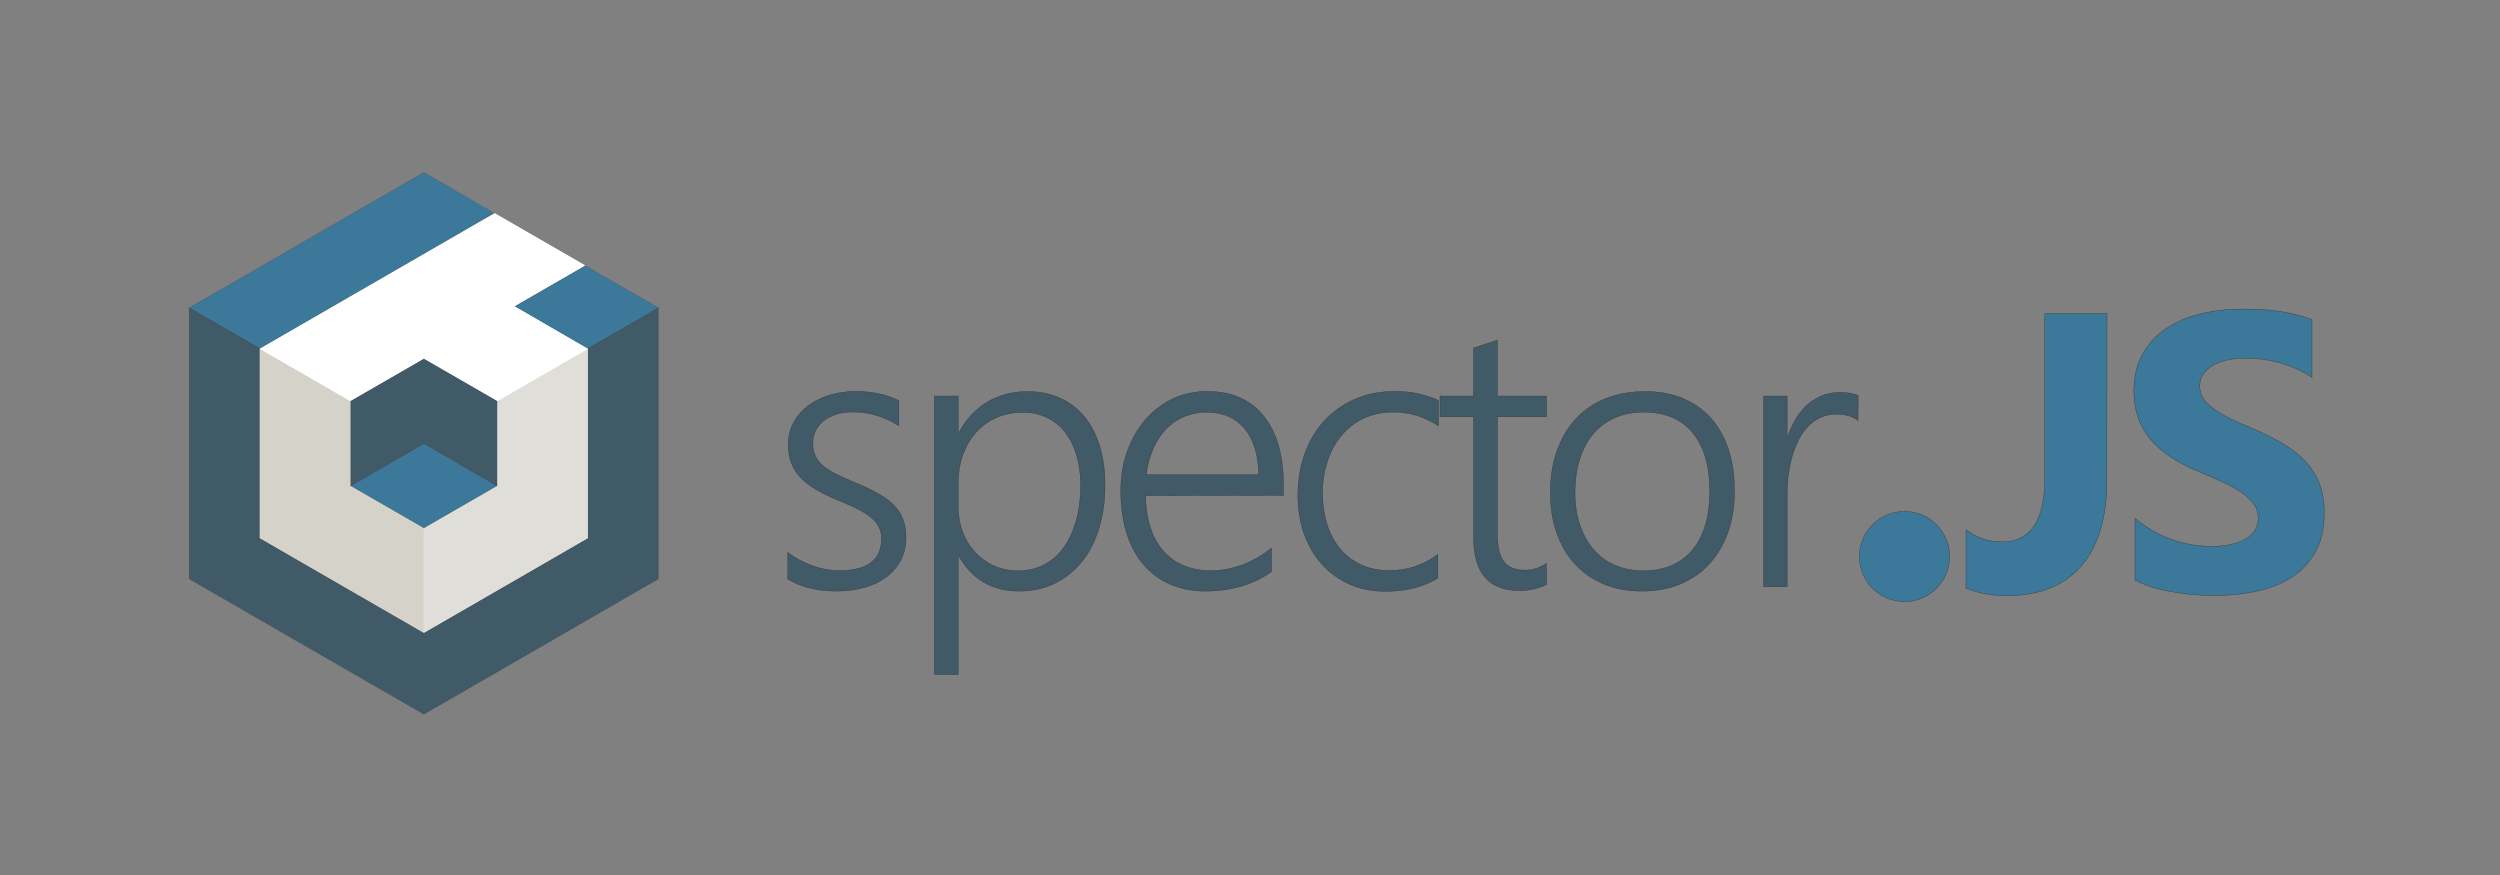 <?xml version="1.0" encoding="utf-8"?>
<!-- Generator: Adobe Illustrator 24.2.1, SVG Export Plug-In . SVG Version: 6.00 Build 0)  -->
<svg version="1.1" id="Layer_1" xmlns="http://www.w3.org/2000/svg" xmlns:xlink="http://www.w3.org/1999/xlink" x="0px" y="0px"
	 viewBox="0 0 2000 700" style="enable-background:new 0 0 2000 700;" xml:space="preserve">
<rect x="0" y="0" width="2000" height="700" fill="#808080" stroke="none"/>
<style type="text/css">
	.st0{fill:#3B789A;stroke:#282828;stroke-width:0.25;stroke-miterlimit:10;}
	.st1{fill:#405A68;stroke:#282828;stroke-width:0.25;stroke-miterlimit:10;}
	.st2{fill:#FFFFFF;}
	.st3{fill:#E0DED8;}
	.st4{fill:#D5D2CA;}
</style>
<g>
	<path class="st0" d="M1685.5,384.7c0,29.7-6.9,52.4-20.6,68.2c-13.8,15.8-33.7,23.7-59.8,23.7c-11.6,0-22.4-2-32.3-6v-46.8
		c8.6,6.5,18.1,9.7,28.8,9.7c22.8,0,34.2-16.9,34.2-50.7V251h49.8L1685.5,384.7L1685.5,384.7z"/>
	<path class="st0" d="M1708,464.1v-49.5c9,7.5,18.7,13.2,29.2,16.9c10.5,3.8,21.1,5.6,31.8,5.6c6.3,0,11.8-0.6,16.5-1.7
		c4.7-1.1,8.6-2.7,11.8-4.7c3.1-2,5.5-4.4,7-7.1c1.5-2.7,2.3-5.7,2.3-8.9c0-4.3-1.2-8.2-3.7-11.6c-2.5-3.4-5.9-6.5-10.1-9.4
		c-4.3-2.9-9.4-5.7-15.2-8.3c-5.9-2.7-12.2-5.4-19-8.2c-17.3-7.2-30.2-16-38.7-26.4c-8.5-10.4-12.8-23-12.8-37.7
		c0-11.5,2.3-21.5,7-29.8c4.6-8.3,10.9-15.1,18.9-20.5c8-5.4,17.2-9.3,27.8-11.8c10.5-2.5,21.6-3.8,33.4-3.8
		c11.5,0,21.8,0.7,30.7,2.1c8.9,1.4,17.1,3.5,24.7,6.4V302c-3.7-2.6-7.8-4.8-12.1-6.8c-4.4-2-8.9-3.6-13.5-4.9s-9.3-2.2-13.8-2.9
		c-4.6-0.6-8.9-0.9-13.1-0.9c-5.7,0-10.8,0.5-15.5,1.6c-4.6,1.1-8.6,2.6-11.8,4.6c-3.2,2-5.7,4.3-7.4,7c-1.7,2.7-2.6,5.8-2.6,9.2
		c0,3.7,1,7,2.9,10c2,2.9,4.7,5.7,8.4,8.3c3.6,2.6,8,5.2,13.1,7.7c5.2,2.5,11,5.1,17.5,7.8c8.9,3.7,16.8,7.7,23.9,11.8
		s13.1,8.9,18.2,14.1c5,5.3,8.9,11.3,11.6,18c2.7,6.8,4,14.6,4,23.6c0,12.4-2.3,22.8-7,31.2c-4.7,8.4-11.1,15.2-19.1,20.4
		c-8,5.2-17.4,8.9-28.1,11.2c-10.7,2.3-21.9,3.4-33.8,3.4c-12.2,0-23.7-1-34.7-3.1C1725.5,471.4,1716,468.3,1708,464.1z"/>
</g>
<circle class="st0" cx="1523.6" cy="445.2" r="36.1"/>
<g>
	<path class="st1" d="M630.2,441.9c2.9,2.3,6,4.3,9.4,6.1c3.4,1.8,6.9,3.3,10.4,4.6c3.6,1.3,7.2,2.3,10.8,2.9c3.6,0.6,7.1,1,10.4,1
		c22.6,0,34-8.5,34-25.5c0-3.9-0.8-7.2-2.4-10.1c-1.6-2.8-3.9-5.4-6.9-7.7c-3-2.3-6.6-4.5-10.7-6.5c-4.2-2-8.9-4.1-14.2-6.3
		c-7.1-2.9-13.1-5.8-18.2-8.8s-9.2-6.2-12.5-9.8c-3.3-3.5-5.7-7.4-7.3-11.6c-1.6-4.2-2.4-9-2.4-14.4c0-6.8,1.5-12.8,4.4-18
		c2.9-5.3,6.9-9.7,11.8-13.4c5-3.7,10.7-6.5,17.2-8.4c6.5-1.9,13.3-2.9,20.5-2.9c13.2,0,24.7,2.5,34.6,7.4v20.1
		c-11.4-7.3-23.7-11-36.9-11c-4.8,0-9.1,0.6-13,1.8c-3.9,1.2-7.3,2.9-10.1,5.1c-2.8,2.2-4.9,4.8-6.5,7.8c-1.5,3-2.3,6.4-2.3,10.1
		c0,3.8,0.6,7.1,1.8,9.9c1.2,2.8,3.1,5.4,5.6,7.7c2.5,2.3,5.8,4.5,9.8,6.6s8.9,4.3,14.7,6.7c7.3,3,13.7,5.9,19.1,8.9
		c5.4,2.9,9.8,6.1,13.3,9.5c3.5,3.4,6.1,7.3,7.7,11.5c1.7,4.2,2.5,9.1,2.5,14.7c0,6.9-1.4,13-4.2,18.3s-6.8,9.9-11.8,13.6
		c-5,3.7-10.9,6.5-17.7,8.3c-6.8,1.9-14.1,2.8-22,2.8c-15.4,0-28.4-3.2-38.9-9.7L630.2,441.9L630.2,441.9z"/>
	<path class="st1" d="M766.6,444.8v94.8h-19.1V316.8h19.1V346h0.6c5.7-10.6,13.2-18.7,22.7-24.4c9.5-5.6,20.2-8.4,32.1-8.4
		c9.7,0,18.4,1.8,26.1,5.3c7.7,3.5,14.2,8.5,19.5,15c5.3,6.5,9.4,14.3,12.2,23.5c2.8,9.2,4.2,19.6,4.2,31.1
		c0,12.6-1.6,24.1-4.8,34.5c-3.2,10.4-7.7,19.3-13.7,26.7s-13.2,13.2-21.7,17.4s-18.1,6.2-28.7,6.2c-21.5,0-37.5-9.4-48.1-28.2
		L766.6,444.8L766.6,444.8z M766.6,405.9c0,7,1.2,13.5,3.5,19.6c2.3,6.1,5.6,11.5,9.8,16.1c4.2,4.6,9.2,8.3,15.1,11
		c5.9,2.7,12.4,4,19.6,4c7.6,0,14.5-1.6,20.7-4.8c6.2-3.2,11.4-7.8,15.7-13.8c4.3-6,7.6-13.2,10-21.6c2.3-8.4,3.5-17.9,3.5-28.3
		c0-8.9-1.1-17-3.3-24.2c-2.2-7.2-5.3-13.3-9.3-18.4c-4-5.1-8.9-8.9-14.6-11.6c-5.7-2.7-12.1-4-19.1-4c-7.9,0-15.1,1.5-21.5,4.4
		c-6.4,2.9-11.8,6.9-16.2,12c-4.5,5.1-7.9,11-10.3,17.8c-2.4,6.8-3.6,14-3.6,21.7L766.6,405.9L766.6,405.9z"/>
	<path class="st1" d="M916.5,396.5c0.1,9.3,1.3,17.7,3.7,25.2s5.8,13.8,10.3,18.9c4.5,5.2,9.9,9.1,16.3,11.8
		c6.4,2.7,13.6,4.1,21.7,4.1c17.2,0,33.4-6,48.7-18v18.8c-14.6,10.4-32.3,15.6-53,15.6c-10.2,0-19.5-1.8-27.9-5.4
		c-8.3-3.6-15.4-8.8-21.3-15.6c-5.9-6.8-10.4-15.2-13.6-25.1c-3.2-9.9-4.8-21.3-4.8-34c0-11.4,1.7-22,5.2-31.7
		c3.5-9.7,8.3-18.1,14.5-25.3c6.2-7.1,13.5-12.7,21.9-16.7c8.4-4,17.7-6,27.7-6c9.8,0,18.5,1.7,26.1,5.1c7.5,3.4,13.9,8.3,19,14.7
		c5.1,6.4,9,14.1,11.7,23.2c2.7,9.1,4,19.4,4,30.7v9.5L916.5,396.5L916.5,396.5z M1007,379.8c-0.3-15.9-4.1-28.2-11.3-36.9
		c-7.3-8.7-17.3-13.1-30.2-13.1c-6.5,0-12.4,1.1-18,3.4c-5.5,2.3-10.4,5.6-14.5,9.9c-4.2,4.3-7.6,9.6-10.4,15.8
		c-2.7,6.2-4.6,13.2-5.7,20.9L1007,379.8L1007,379.8z"/>
	<path class="st1" d="M1150.3,462.5c-11.3,6.9-25,10.4-41.1,10.6c-10.9,0.1-20.8-1.8-29.5-5.7c-8.7-3.9-16.2-9.3-22.3-16.2
		c-6.2-6.9-10.9-15-14.2-24.4c-3.3-9.4-4.9-19.6-4.9-30.6c0-11.4,1.7-22.2,5.2-32.3c3.5-10.1,8.5-18.9,15.2-26.4
		c6.7-7.5,14.8-13.4,24.4-17.8c9.6-4.4,20.7-6.6,33.1-6.6c12.6,0,24.1,2.4,34.6,7.3v20.3c-11.1-7.3-23.1-11-36.1-11
		c-9,0-17.1,1.7-24.1,5.1c-7.1,3.4-13,8.1-17.8,14c-4.8,5.9-8.5,12.8-11,20.7c-2.5,7.9-3.8,16.3-3.8,25.1c0,8.1,1.1,15.9,3.2,23.4
		c2.1,7.4,5.4,14,9.8,19.7c4.4,5.7,10,10.3,16.8,13.6c6.8,3.4,14.7,5.1,23.8,5.1c14.3,0,27.2-4.3,38.7-12.8L1150.3,462.5
		L1150.3,462.5z"/>
	<path class="st1" d="M1237.2,467.6c-6.6,3.3-13.7,4.9-21.5,4.9c-24.6,0-36.9-14.2-36.9-42.6v-96.4H1152v-16.7h26.8v-38.4l19.1-6.3
		v44.7h39.3v16.7h-39.3v93.4c0,10.3,1.7,17.8,5.1,22.3c3.4,4.6,9.1,6.9,17.1,6.9c6,0,11.7-1.8,17.1-5.4V467.6z"/>
	<path class="st1" d="M1313.5,472.9c-11.3,0-21.5-1.9-30.5-5.7c-9-3.8-16.7-9.1-23-16c-6.4-6.9-11.2-15.2-14.6-24.8
		c-3.4-9.6-5.1-20.3-5.1-32c0-12.7,1.8-24.1,5.4-34.1c3.6-10,8.7-18.5,15.3-25.6c6.6-7,14.6-12.3,23.9-16c9.3-3.7,19.8-5.5,31.3-5.5
		c11,0,21,1.8,29.8,5.4c8.8,3.6,16.3,8.9,22.5,15.7c6.2,6.9,10.9,15.2,14.2,25s4.9,21,4.9,33.5c0,11.9-1.7,22.8-5.1,32.6
		c-3.4,9.8-8.3,18.2-14.7,25.3c-6.4,7.1-14.1,12.5-23.2,16.4C1335.3,471,1325,472.9,1313.5,472.9z M1315,329.7
		c-8.3,0-15.9,1.4-22.6,4.3c-6.8,2.9-12.5,7.1-17.4,12.6c-4.8,5.5-8.5,12.3-11.1,20.3c-2.6,8-3.9,17.1-3.9,27.2
		c0,9.5,1.3,18.1,3.9,25.8c2.6,7.6,6.2,14.2,10.9,19.7c4.7,5.5,10.5,9.7,17.2,12.6c6.8,2.9,14.3,4.4,22.6,4.4
		c8.5,0,16.1-1.4,22.6-4.2c6.6-2.8,12.1-7,16.7-12.4c4.6-5.4,8-12,10.4-19.9c2.3-7.8,3.5-16.8,3.5-26.8c0-20.6-4.6-36.3-13.7-47.2
		C1345,335.2,1331.9,329.7,1315,329.7z"/>
	<path class="st1" d="M1486.4,336.3c-4.5-3.3-10.2-4.9-17.3-4.9c-5.1,0-9.5,1-13.4,2.9c-3.9,1.9-7.3,4.5-10.2,7.8
		c-2.9,3.3-5.4,7.1-7.4,11.4c-2,4.3-3.7,8.8-4.9,13.5c-1.2,4.7-2.1,9.4-2.7,14.2c-0.5,4.8-0.8,9.3-0.8,13.6v74.6h-18.9V316.8h18.9
		v32.6h0.6c1.8-5.6,4-10.6,6.8-15c2.7-4.4,5.9-8.1,9.5-11.2c3.6-3,7.5-5.3,11.7-6.9c4.2-1.6,8.7-2.4,13.3-2.4c3.1,0,5.8,0.2,8.3,0.6
		c2.4,0.4,4.6,1,6.6,1.8L1486.4,336.3L1486.4,336.3z"/>
</g>
<path class="st2" d="M339.1,137.9L151.3,246.3v216.9l187.8,108.5l187.8-108.4v-217L339.1,137.9z"/>
<polygon class="st0" points="526.9,246.3 468.1,212.4 411.6,245 470.3,279 "/>
<polygon class="st0" points="207.8,279 395.6,170.6 339.1,137.9 151.3,246.3 "/>
<polygon class="st0" points="280.3,388.7 339.1,422.6 397.9,388.7 339.1,354.7 "/>
<polygon class="st1" points="470.3,279 470.3,430.5 339.1,506.3 207.8,430.5 207.8,279 151.3,246.3 151.3,463.2 339.1,571.6 
	526.9,463.2 526.9,246.3 "/>
<polygon class="st1" points="339.1,286.9 280.3,320.8 280.3,388.7 339.1,354.7 397.9,388.7 397.9,320.8 "/>
<polygon class="st3" points="470.3,279 397.9,320.8 397.9,388.7 339.1,422.6 339.1,506.3 470.3,430.5 "/>
<polygon class="st4" points="207.8,279 280.3,320.8 280.3,388.7 339.1,422.6 339.1,506.3 207.8,430.5 "/>
<polygon class="st2" points="395.6,170.6 468.1,212.4 411.6,245 470.3,279 397.9,320.8 339.1,286.9 280.3,320.8 207.8,279 "/>
</svg>
